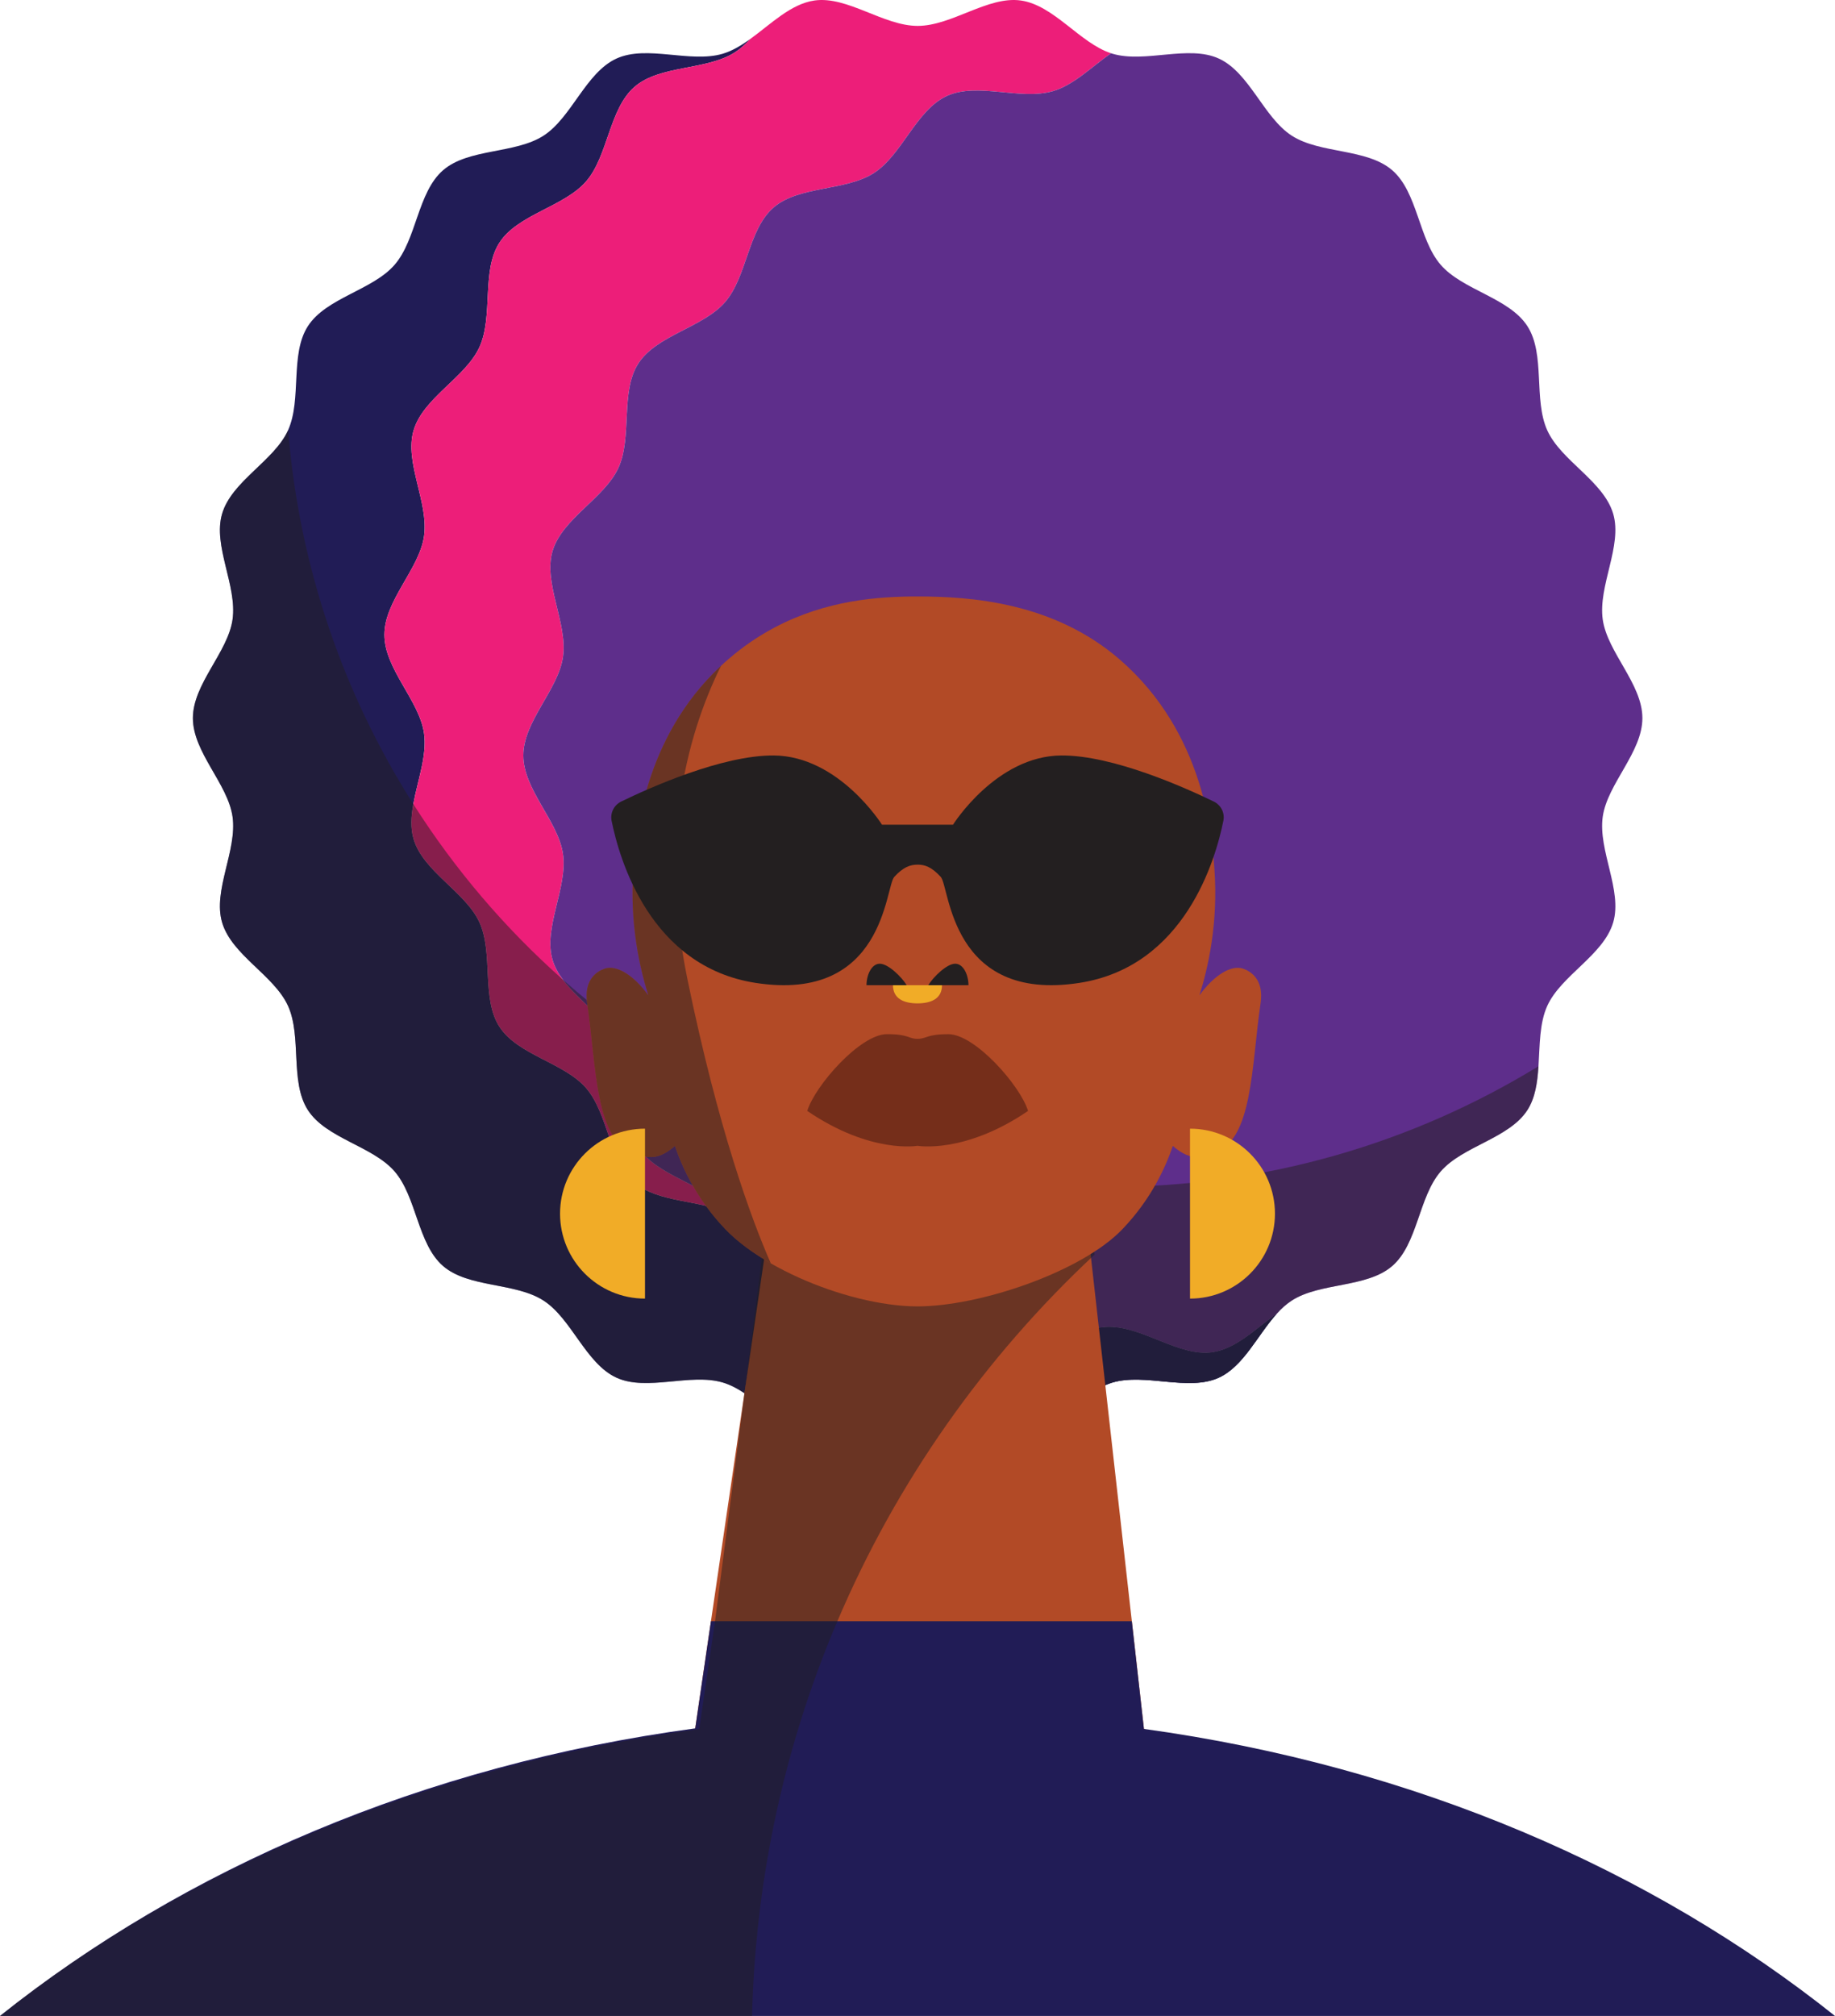 <?xml version="1.0" encoding="UTF-8"?><svg xmlns="http://www.w3.org/2000/svg" viewBox="0 0 561.43 616.66"><defs><style>.b{fill:#f1ac27;}.c{fill:#ed1e79;}.d{fill:#752e1a;}.e{fill:#b24a26;}.f,.g{fill:#231f20;}.h{fill:#211c56;}.i{fill:#5e2e8b;}.g{mix-blend-mode:multiply;opacity:.5;}.j{isolation:isolate;}</style></defs><g class="j"><g id="a"><g><path class="h" d="M390.64,401.85c-5.89,6.51-10.15,16.09-17.74,19.57-9.33,4.26-22.49-1.46-32.47,1.46-6.29,1.85-11.83,7.44-17.73,11.59-3.29,2.31-6.69,4.18-10.38,4.71-10.08,1.43-21.09-7.77-31.56-7.77s-21.48,9.2-31.56,7.77c-10.33-1.47-18.31-13.42-28.11-16.3-9.98-2.92-23.14,2.8-32.47-1.46-9.42-4.32-13.7-18.03-22.34-23.6-8.7-5.6-22.95-3.82-30.73-10.57-7.8-6.76-8.06-21.13-14.82-28.93-6.75-7.78-20.93-10.06-26.53-18.76-5.57-8.64-1.79-22.49-6.1-31.92-4.26-9.32-17.23-15.51-20.15-25.49-2.88-9.8,4.67-22.01,3.2-32.34-1.44-10.08-12.13-19.67-12.13-30.15s10.69-20.07,12.13-30.14c1.47-10.33-6.08-22.54-3.2-32.34,2.92-9.98,15.89-16.17,20.15-25.49l.06-.15c4.21-9.42,.5-23.18,6.04-31.77,5.6-8.7,19.78-10.98,26.53-18.77,6.76-7.79,7.02-22.16,14.82-28.92,7.78-6.75,22.03-4.97,30.73-10.57,8.64-5.57,12.92-19.29,22.34-23.6,9.33-4.26,22.49,1.46,32.47-1.46,2.91-.86,5.67-2.52,8.37-4.46-1.41,1.56-2.92,2.94-4.59,4.01-8.7,5.6-22.95,3.82-30.73,10.57-7.8,6.76-8.06,21.13-14.82,28.93-6.75,7.78-20.93,10.06-26.53,18.76-5.57,8.64-1.79,22.49-6.1,31.92-4.26,9.32-17.23,15.51-20.15,25.49-2.88,9.8,4.67,22.01,3.2,32.34-1.44,10.08-12.13,19.67-12.13,30.15s10.69,20.07,12.13,30.14c.97,6.81-1.99,14.45-3.28,21.66-.67,3.73-.9,7.34,.08,10.68,2.92,9.98,15.89,16.17,20.15,25.49,4.31,9.43,.53,23.28,6.1,31.92,5.6,8.7,19.78,10.98,26.53,18.77,6.76,7.79,7.02,22.16,14.82,28.92,7.25,6.29,20.11,5.17,28.87,9.52,.64,.32,1.26,.67,1.86,1.05,8.64,5.57,12.92,19.29,22.34,23.6,9.33,4.26,22.49-1.46,32.47,1.47,9.8,2.87,17.78,14.82,28.11,16.29,10.08,1.44,21.09-7.77,31.56-7.77s21.48,9.21,31.56,7.77c7.25-1.03,13.35-7.23,19.73-11.82Z"/><path class="c" d="M339.93,16.29c-5.9,4.14-11.44,9.74-17.74,11.58-9.98,2.93-23.14-2.8-32.46,1.47-9.43,4.31-13.71,18.03-22.35,23.59-8.69,5.6-22.95,3.83-30.73,10.57-7.8,6.77-8.05,21.13-14.82,28.93-6.75,7.78-20.93,10.07-26.53,18.76-5.57,8.64-1.78,22.49-6.09,31.92-4.27,9.32-17.24,15.52-20.16,25.49-2.88,9.81,4.67,22.01,3.2,32.34-1.44,10.08-12.13,19.67-12.13,30.15s10.69,20.07,12.13,30.15c1.47,10.33-6.08,22.53-3.2,32.34,2.92,9.97,15.89,16.16,20.15,25.49,4.32,9.42,.53,23.27,6.1,31.92,5.6,8.69,19.78,10.98,26.53,18.76,.42,.48,.81,.98,1.18,1.51-8.76-4.35-21.62-3.23-28.87-9.52-7.8-6.76-8.06-21.13-14.82-28.92-6.75-7.79-20.93-10.07-26.53-18.77-5.57-8.64-1.79-22.49-6.1-31.92-4.26-9.32-17.23-15.51-20.15-25.49-2.88-9.8,4.67-22.01,3.2-32.34-1.44-10.07-12.13-19.67-12.13-30.14s10.69-20.07,12.13-30.15c1.47-10.33-6.08-22.54-3.2-32.34,2.92-9.98,15.89-16.17,20.15-25.49,4.31-9.43,.53-23.28,6.1-31.92,5.6-8.7,19.78-10.98,26.53-18.76,6.76-7.8,7.02-22.17,14.82-28.93,7.78-6.75,22.03-4.97,30.73-10.57,1.67-1.07,3.18-2.45,4.59-4.01,6.38-4.6,12.48-10.81,19.74-11.84,10.08-1.43,21.09,7.77,31.56,7.77S302.24-1.28,312.32,.15c10.15,1.44,18.04,13.01,27.61,16.14Z"/><path class="i" d="M493.57,282.15c-2.92,9.98-15.89,16.17-20.15,25.49-2.44,5.33-2.29,12.08-2.71,18.51-.32,4.93-.98,9.66-3.39,13.41-5.6,8.7-19.78,10.98-26.53,18.77-6.76,7.79-7.02,22.16-14.82,28.92-7.78,6.75-22.03,4.97-30.73,10.57-1.68,1.08-3.19,2.46-4.6,4.03-6.38,4.59-12.48,10.79-19.73,11.82-10.08,1.44-21.09-7.77-31.56-7.77s-21.48,9.21-31.56,7.77c-10.33-1.47-18.31-13.42-28.11-16.29-9.98-2.93-23.14,2.79-32.47-1.47-9.42-4.31-13.7-18.03-22.34-23.6-.6-.38-1.22-.73-1.86-1.05-.37-.53-.76-1.03-1.18-1.51-6.75-7.78-20.93-10.07-26.53-18.76-5.57-8.65-1.78-22.5-6.1-31.92-3.32-7.28-11.95-12.65-16.97-19.39-.01,0-.02-.01-.02-.03-1.4-1.89-2.52-3.89-3.16-6.07-2.88-9.81,4.67-22.01,3.2-32.34-1.44-10.08-12.13-19.68-12.13-30.15s10.69-20.07,12.13-30.15c1.47-10.33-6.08-22.53-3.2-32.34,2.92-9.97,15.89-16.17,20.16-25.49,4.31-9.43,.52-23.28,6.09-31.92,5.6-8.69,19.78-10.98,26.53-18.76,6.77-7.8,7.02-22.16,14.82-28.93,7.78-6.74,22.04-4.97,30.73-10.57,8.64-5.56,12.92-19.28,22.35-23.59,9.32-4.27,22.48,1.46,32.46-1.47,6.3-1.84,11.84-7.44,17.74-11.58,.16,.06,.33,.11,.5,.16,9.98,2.92,23.14-2.8,32.47,1.46,9.42,4.31,13.7,18.03,22.34,23.6,8.7,5.6,22.95,3.82,30.73,10.57,7.8,6.76,8.06,21.13,14.82,28.92,6.75,7.79,20.93,10.07,26.53,18.77,5.57,8.64,1.79,22.49,6.1,31.92,4.26,9.32,17.23,15.51,20.15,25.49,2.88,9.8-4.67,22.01-3.2,32.34,1.44,10.07,12.13,19.67,12.13,30.14s-10.69,20.07-12.13,30.15c-1.47,10.33,6.08,22.54,3.2,32.34Z"/></g><path class="h" d="M390.64,401.85c-5.89,6.51-10.15,16.09-17.74,19.57-9.33,4.26-22.49-1.46-32.47,1.46-6.29,1.85-11.83,7.44-17.73,11.59-.17-.06-.34-.11-.51-.16-9.98-2.93-23.14,2.8-32.46-1.47-9.43-4.31-13.71-18.03-22.35-23.59-8.7-5.6-22.95-3.83-30.73-10.58-7.32-6.35-7.99-19.39-13.64-27.41,.64,.32,1.26,.67,1.86,1.05,8.64,5.57,12.92,19.29,22.34,23.6,9.33,4.26,22.49-1.46,32.47,1.47,9.8,2.87,17.78,14.82,28.11,16.29,10.08,1.44,21.09-7.77,31.56-7.77s21.48,9.21,31.56,7.77c7.25-1.03,13.35-7.23,19.73-11.82Z"/><path class="g" d="M470.71,326.15c-.32,4.93-.98,9.66-3.39,13.41-5.6,8.7-19.78,10.98-26.53,18.77-6.76,7.79-7.02,22.16-14.82,28.92-7.78,6.75-22.03,4.97-30.73,10.57-1.68,1.08-3.19,2.46-4.6,4.03-5.89,6.51-10.15,16.09-17.74,19.57-9.33,4.26-22.49-1.46-32.47,1.46-6.29,1.85-11.83,7.44-17.73,11.59-3.29,2.31-6.69,4.18-10.38,4.71-10.08,1.43-21.09-7.77-31.56-7.77s-21.48,9.2-31.56,7.77c-10.33-1.47-18.31-13.42-28.11-16.3-9.98-2.92-23.14,2.8-32.47-1.46-9.42-4.32-13.7-18.03-22.34-23.6-8.7-5.6-22.95-3.82-30.73-10.57-7.8-6.76-8.06-21.13-14.82-28.93-6.75-7.78-20.93-10.06-26.53-18.76-5.57-8.64-1.79-22.49-6.1-31.92-4.26-9.32-17.23-15.51-20.15-25.49-2.88-9.8,4.67-22.01,3.2-32.34-1.44-10.08-12.13-19.67-12.13-30.15s10.69-20.07,12.13-30.14c1.47-10.33-6.08-22.54-3.2-32.34,2.92-9.98,15.89-16.17,20.15-25.49l.06-.15c3.37,41.87,16.97,80.84,38.3,114.42,12.68,19.98,28.11,38.06,45.75,53.69,0,.02,.01,.03,.02,.03,44.48,39.44,103,63.38,167.12,63.38,48.13,0,93.11-13.49,131.36-36.91Z"/><g><polygon class="e" points="353.84 563.15 207.65 563.15 212.71 528.69 217.52 495.92 235.83 371.23 332.29 371.23 333.67 383.56 346.29 495.92 349.99 528.86 353.84 563.15"/><path class="h" d="M561.43,616.66H0c56.45-45,129.47-76.74,212.71-87.97,10.29-1.4,20.72-2.48,31.27-3.23,12.09-.88,24.34-1.32,36.73-1.32,23.64,0,46.79,1.62,69.28,4.72,82.72,11.39,155.27,43.03,211.44,87.8Z"/><polygon class="h" points="353.84 563.15 207.65 563.15 212.71 528.69 217.52 495.92 346.29 495.92 349.99 528.86 353.84 563.15"/></g><path class="g" d="M334.89,383.77c-33.56,31.29-60.58,69.5-78.78,112.36-4.1,9.62-7.74,19.47-10.91,29.54-3.87,12.27-7.04,24.85-9.47,37.69-3.27,17.33-5.19,35.13-5.63,53.3H0c56.45-45,130.69-76.53,213.93-87.76l4.81-32.77,14.38-111.3,100.39-13.39,1.38,12.33Z"/><path class="e" d="M385.68,306.91c-2.83,18.96-2.28,42.51-14.65,45.89-2.75,.75-6.09,3.05-12.19-2.27-2.06,6.04-6.39,16.06-15.49,25.53-12.53,13.03-43.59,23.55-62.64,23.55-2.79,0-5.75-.22-8.81-.66-11.86-1.64-25.27-6.3-36.07-12.5-5.46-3.13-10.25-6.66-13.84-10.39-9.1-9.47-13.43-19.49-15.49-25.53-6.1,5.32-9.44,3.02-12.19,2.27-12.37-3.38-11.82-26.93-14.66-45.89-1.11-7.45,3.19-9.84,5.3-10.59,3.64-1.29,8.94,1.96,13.4,8.12-2.59-8.28-5.75-21.83-4.58-38.46,.66-9.56,2.8-39.92,26.83-62.31,.68-.64,1.37-1.27,2.09-1.89,4.67-4.06,9.47-7.27,14.26-9.81,15.99-8.48,32-9.52,43.76-9.52,16.2,0,41.67,1.75,61.93,19.33,26.01,22.55,28.24,54.37,28.93,64.2,1.17,16.63-1.99,30.18-4.58,38.46,4.46-6.16,9.76-9.41,13.4-8.12,2.1,.75,6.41,3.14,5.29,10.59Z"/><path class="g" d="M235.83,386.45c-5.46-3.13-10.25-6.66-13.84-10.39-9.1-9.47-13.43-19.49-15.49-25.53-6.1,5.32-9.44,3.02-12.19,2.27-12.37-3.38-11.82-26.93-14.66-45.89-1.11-7.45,3.19-9.84,5.3-10.59,3.64-1.29,8.94,1.96,13.4,8.12-2.59-8.28-5.75-21.83-4.58-38.46,.66-9.56,2.8-39.92,26.83-62.31-11.06,22.39-18.8,54.56-10.22,96.14,9.45,45.83,19.51,73.08,25.45,86.64Z"/><g><path class="d" d="M314.54,339.82c-19.43,13.24-33.83,10.67-33.83,10.67,0,0-14.3,2.57-33.73-10.67,2.41-7.8,16.24-23.48,24.37-23.48,6.85,0,6.46,1.43,9.36,1.43s2.61-1.42,9.46-1.42c8.13,0,21.96,15.67,24.37,23.47Z"/><path class="b" d="M197.34,397.23c-14.36,0-25.99-11.64-25.99-25.99s11.64-25.99,25.99-25.99v51.99Z"/><path class="b" d="M364.09,397.23c14.36,0,25.99-11.64,25.99-25.99s-11.64-25.99-25.99-25.99v51.99Z"/><path class="b" d="M273.21,301.36c0,4.14,3.36,5.56,7.5,5.56,4.14,0,7.5-1.41,7.5-5.56h-15.01Z"/><path class="f" d="M374.3,251.05c-2.32,11.63-11.72,44.65-44.12,49.62-39.45,6.05-39.57-29.41-42.35-32.43-2.78-3.03-4.85-3.77-7.12-3.75s-4.33,.72-7.11,3.75c-2.79,3.02-2.91,38.48-42.35,32.43-32.4-4.97-41.8-37.99-44.13-49.62-.47-2.39,.74-4.79,2.93-5.86,8.62-4.19,30.86-14.19,46.64-14.1,19.97,.12,33.16,21.18,33.16,21.18h21.73s13.19-21.06,33.15-21.18c15.79-.09,38.03,9.91,46.64,14.1,2.2,1.07,3.41,3.47,2.93,5.86Z"/></g><path class="f" d="M265.11,301.36h12.29c-1.5-2.5-5.66-6.57-8.22-6.57s-4.07,3.5-4.07,6.57Z"/><path class="f" d="M296.31,301.36h-12.29c1.5-2.5,5.66-6.57,8.22-6.57s4.07,3.5,4.07,6.57Z"/></g></g></svg>